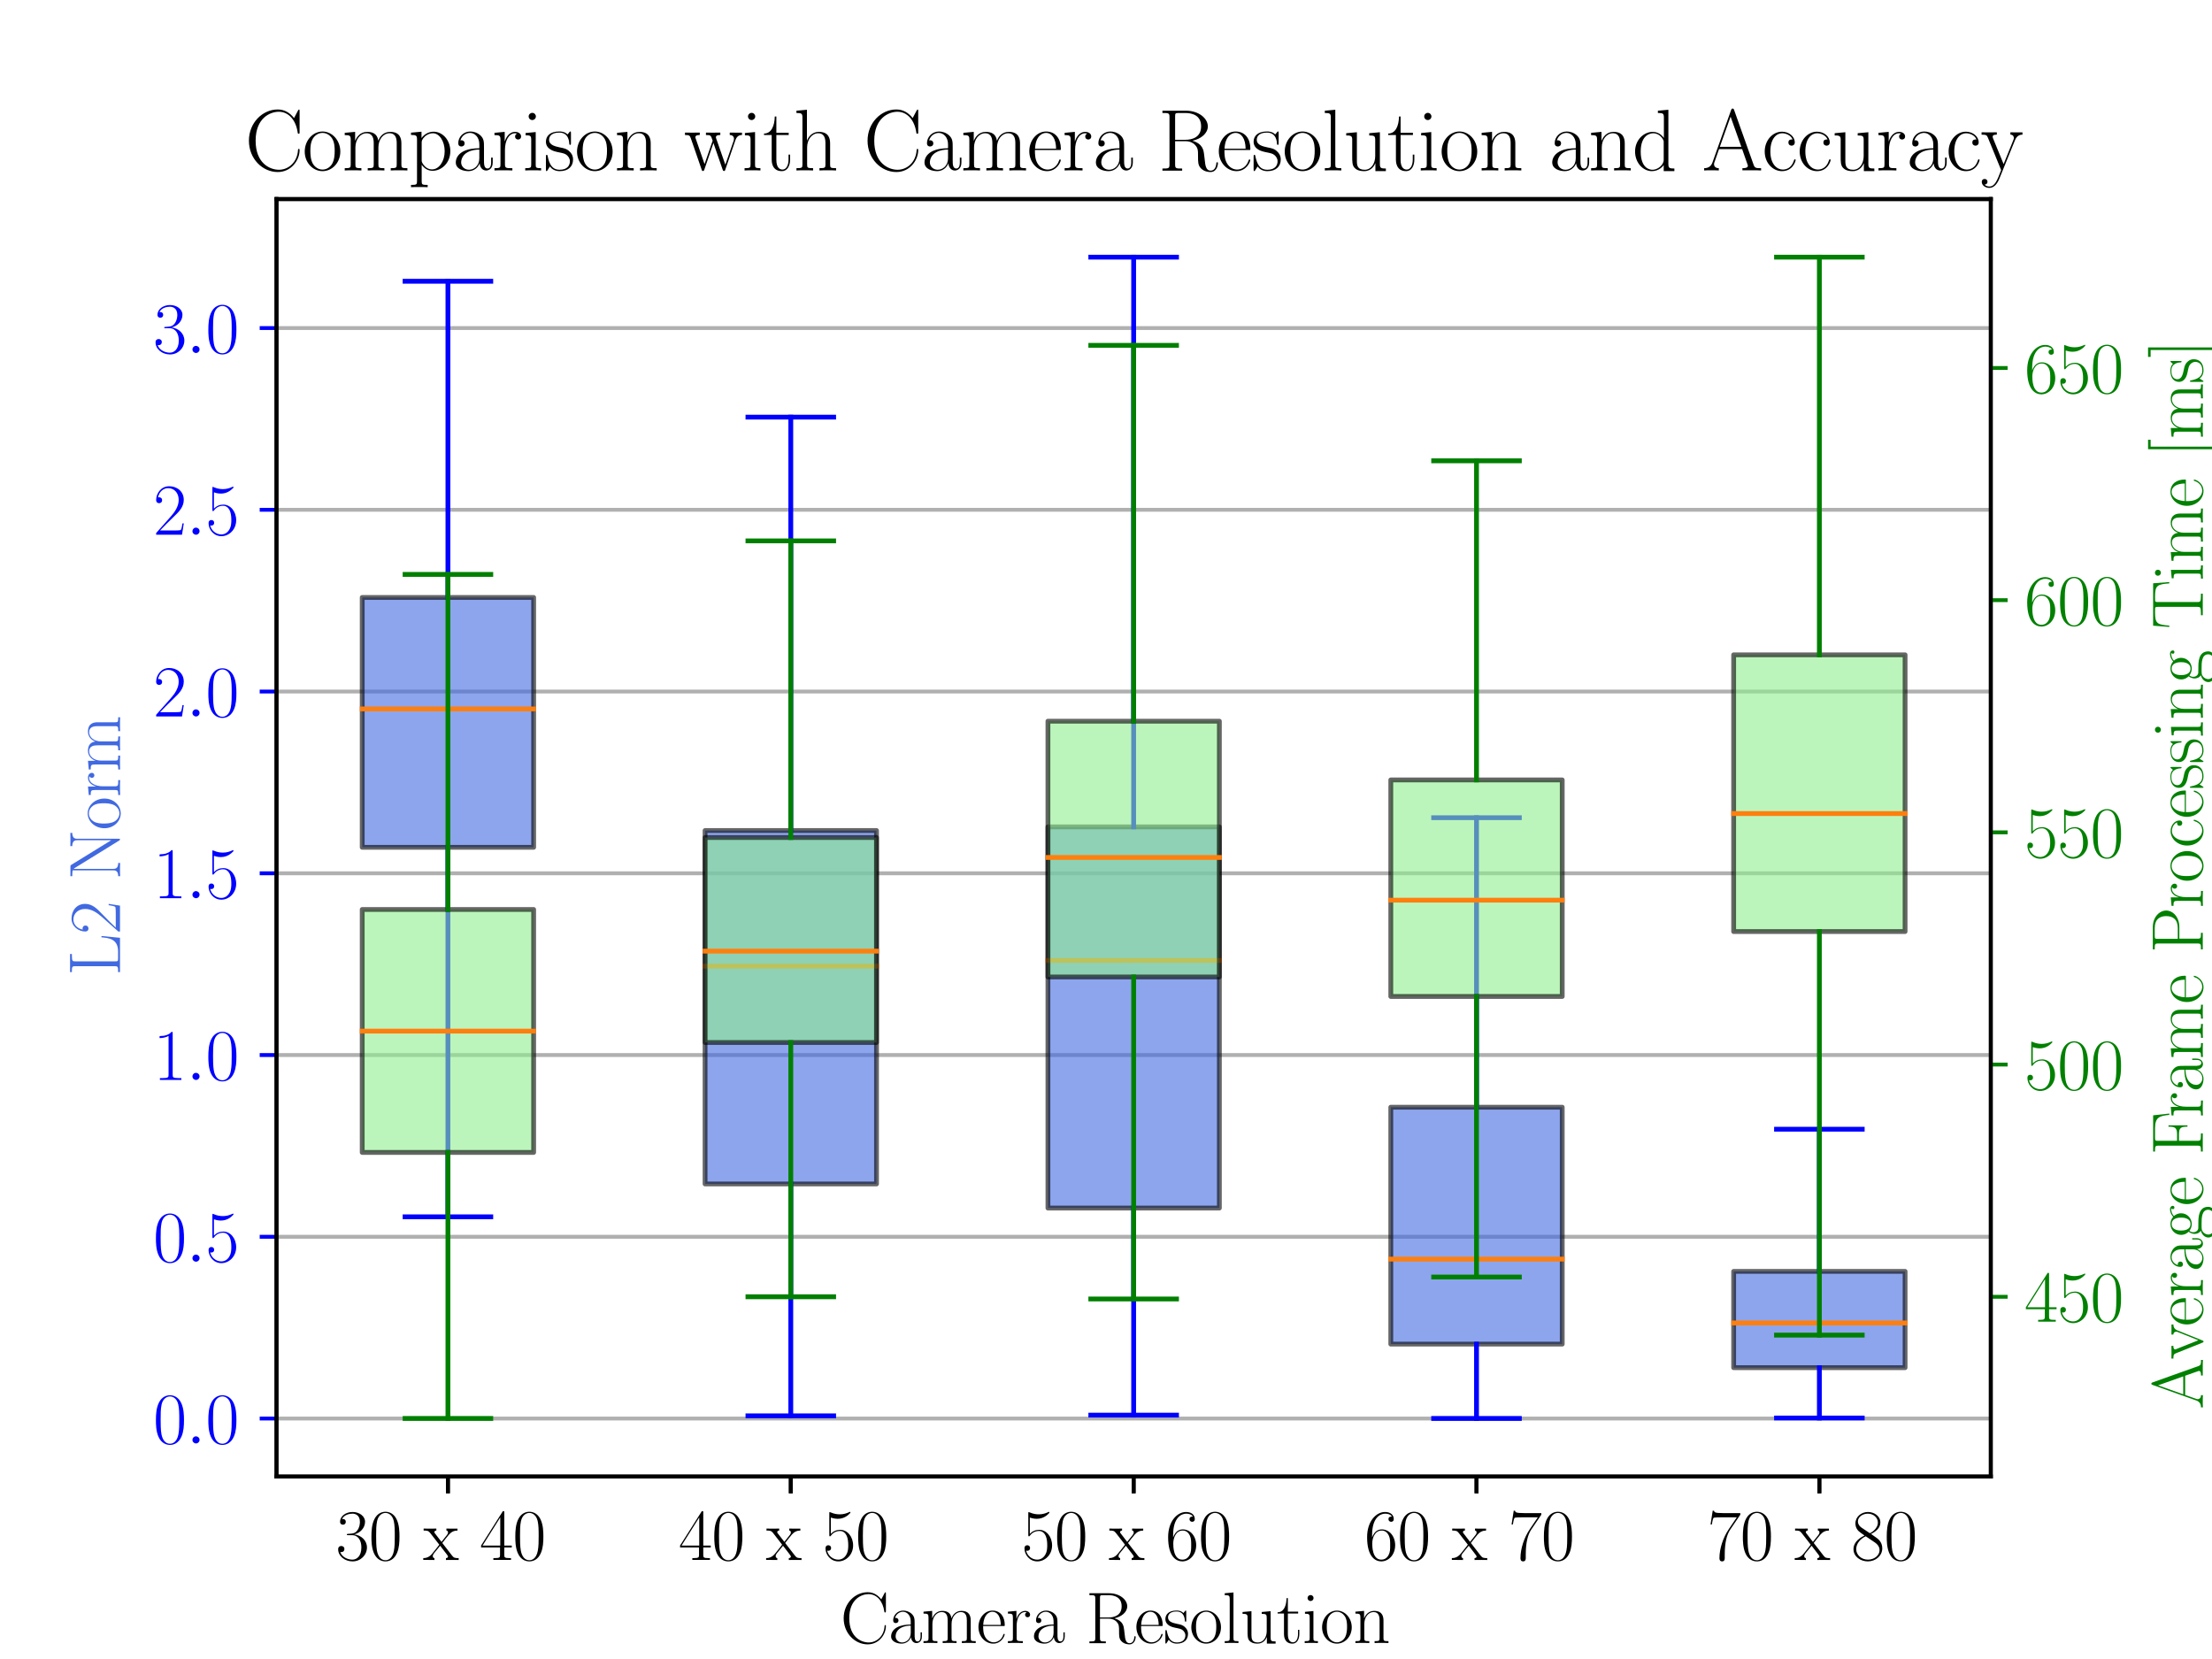 <?xml version="1.0" encoding="utf-8" standalone="no"?>
<!DOCTYPE svg PUBLIC "-//W3C//DTD SVG 1.1//EN"
  "http://www.w3.org/Graphics/SVG/1.1/DTD/svg11.dtd">
<svg xmlns:xlink="http://www.w3.org/1999/xlink" width="460.8pt" height="345.6pt" viewBox="0 0 460.8 345.6" xmlns="http://www.w3.org/2000/svg" version="1.1">
 <defs>
  <style type="text/css">*{stroke-linejoin: round; stroke-linecap: butt}</style>
 </defs>
 <g id="figure_1">
  <g id="patch_1">
   <path d="M 0 345.6 
L 460.8 345.6 
L 460.8 0 
L 0 0 
z
" style="fill: #ffffff"/>
  </g>
  <g id="axes_1">
   <g id="patch_2">
    <path d="M 57.6 307.584 
L 414.72 307.584 
L 414.72 41.472 
L 57.6 41.472 
z
" style="fill: #ffffff"/>
   </g>
   <g id="matplotlib.axis_1">
    <g id="xtick_1">
     <g id="line2d_1">
      <defs>
       <path id="mf8de197c94" d="M 0 0 
L 0 3.5 
" style="stroke: #000000; stroke-width: 0.8"/>
      </defs>
      <g>
       <use xlink:href="#mf8de197c94" x="93.312" y="307.584" style="stroke: #000000; stroke-width: 0.8"/>
      </g>
     </g>
    </g>
    <g id="xtick_2">
     <g id="line2d_2">
      <g>
       <use xlink:href="#mf8de197c94" x="164.736" y="307.584" style="stroke: #000000; stroke-width: 0.8"/>
      </g>
     </g>
    </g>
    <g id="xtick_3">
     <g id="line2d_3">
      <g>
       <use xlink:href="#mf8de197c94" x="236.16" y="307.584" style="stroke: #000000; stroke-width: 0.8"/>
      </g>
     </g>
    </g>
    <g id="xtick_4">
     <g id="line2d_4">
      <g>
       <use xlink:href="#mf8de197c94" x="307.584" y="307.584" style="stroke: #000000; stroke-width: 0.8"/>
      </g>
     </g>
    </g>
    <g id="xtick_5">
     <g id="line2d_5">
      <g>
       <use xlink:href="#mf8de197c94" x="379.008" y="307.584" style="stroke: #000000; stroke-width: 0.8"/>
      </g>
     </g>
    </g>
    <g id="xtick_6">
     <g id="line2d_6">
      <g>
       <use xlink:href="#mf8de197c94" x="93.312" y="307.584" style="stroke: #000000; stroke-width: 0.8"/>
      </g>
     </g>
     <g id="text_1">
      <!-- 30 x 40 -->
      <g transform="translate(69.941 324.962) scale(0.15 -0.15)">
       <defs>
        <path id="CMR17-33" d="M 1414 2157 
C 1984 2157 2234 1662 2234 1090 
C 2234 320 1824 25 1453 25 
C 1114 25 563 194 390 693 
C 422 680 454 680 486 680 
C 640 680 755 782 755 948 
C 755 1133 614 1216 486 1216 
C 378 1216 211 1165 211 926 
C 211 335 787 -128 1466 -128 
C 2176 -128 2720 430 2720 1085 
C 2720 1707 2208 2157 1600 2227 
C 2086 2328 2554 2756 2554 3329 
C 2554 3820 2048 4179 1472 4179 
C 890 4179 378 3829 378 3329 
C 378 3110 544 3072 627 3072 
C 762 3072 877 3155 877 3321 
C 877 3486 762 3569 627 3569 
C 602 3569 570 3569 544 3557 
C 730 3959 1235 4032 1459 4032 
C 1683 4032 2106 3925 2106 3320 
C 2106 3143 2080 2828 1862 2550 
C 1670 2304 1453 2304 1242 2284 
C 1210 2284 1062 2269 1037 2269 
C 992 2263 966 2257 966 2208 
C 966 2163 973 2157 1101 2157 
L 1414 2157 
z
" transform="scale(0.016)"/>
        <path id="CMR17-30" d="M 2688 2025 
C 2688 2416 2682 3080 2413 3591 
C 2176 4039 1798 4198 1466 4198 
C 1158 4198 768 4058 525 3597 
C 269 3118 243 2524 243 2025 
C 243 1661 250 1106 448 619 
C 723 -39 1216 -128 1466 -128 
C 1760 -128 2208 -7 2470 600 
C 2662 1042 2688 1559 2688 2025 
z
M 1466 -26 
C 1056 -26 813 325 723 812 
C 653 1188 653 1738 653 2096 
C 653 2588 653 2997 736 3387 
C 858 3929 1216 4096 1466 4096 
C 1728 4096 2067 3923 2189 3400 
C 2272 3036 2278 2607 2278 2096 
C 2278 1680 2278 1169 2202 792 
C 2067 95 1690 -26 1466 -26 
z
" transform="scale(0.016)"/>
        <path id="CMR17-78" d="M 1664 1477 
C 1856 1726 2074 2006 2253 2216 
C 2464 2458 2707 2560 2989 2560 
L 2989 2726 
C 2880 2726 2656 2726 2541 2726 
C 2368 2726 2170 2726 2022 2732 
L 2022 2566 
C 2112 2553 2163 2489 2163 2400 
C 2163 2285 2099 2215 2067 2171 
L 1594 1573 
L 1030 2306 
C 973 2376 973 2388 973 2420 
C 973 2497 1037 2560 1146 2560 
L 1146 2732 
C 992 2726 717 2726 557 2726 
C 384 2726 179 2726 38 2732 
L 38 2560 
C 384 2560 461 2534 614 2343 
L 1350 1395 
C 1363 1382 1395 1344 1395 1325 
C 1395 1299 838 619 768 530 
C 480 185 179 160 6 160 
L 6 0 
C 115 0 339 0 454 0 
C 582 0 864 0 979 -6 
L 979 160 
C 941 166 838 179 838 325 
C 838 440 890 510 947 586 
L 1478 1236 
L 2035 512 
C 2086 442 2163 346 2163 301 
C 2163 211 2086 160 1984 160 
L 1984 -6 
C 2138 0 2413 0 2573 0 
C 2746 0 2950 0 3091 -6 
L 3091 160 
C 2771 160 2675 172 2522 370 
L 1664 1477 
z
" transform="scale(0.016)"/>
        <path id="CMR17-34" d="M 2150 4122 
C 2150 4256 2144 4256 2029 4256 
L 128 1254 
L 128 1088 
L 1779 1088 
L 1779 457 
C 1779 224 1766 160 1318 160 
L 1197 160 
L 1197 0 
C 1402 0 1747 0 1965 0 
C 2182 0 2528 0 2733 0 
L 2733 160 
L 2611 160 
C 2163 160 2150 224 2150 457 
L 2150 1088 
L 2803 1088 
L 2803 1254 
L 2150 1254 
L 2150 4122 
z
M 1798 3703 
L 1798 1254 
L 256 1254 
L 1798 3703 
z
" transform="scale(0.016)"/>
       </defs>
       <use xlink:href="#CMR17-33" transform="scale(0.996)"/>
       <use xlink:href="#CMR17-30" transform="translate(45.69 0) scale(0.996)"/>
       <use xlink:href="#CMR17-78" transform="translate(121.457 0) scale(0.996)"/>
       <use xlink:href="#CMR17-34" transform="translate(199.826 0) scale(0.996)"/>
       <use xlink:href="#CMR17-30" transform="translate(245.516 0) scale(0.996)"/>
      </g>
     </g>
    </g>
    <g id="xtick_7">
     <g id="line2d_7">
      <g>
       <use xlink:href="#mf8de197c94" x="164.736" y="307.584" style="stroke: #000000; stroke-width: 0.8"/>
      </g>
     </g>
     <g id="text_2">
      <!-- 40 x 50 -->
      <g transform="translate(141.365 324.962) scale(0.15 -0.15)">
       <defs>
        <path id="CMR17-35" d="M 730 3692 
C 794 3666 1056 3584 1325 3584 
C 1920 3584 2246 3911 2432 4100 
C 2432 4157 2432 4192 2394 4192 
C 2387 4192 2374 4192 2323 4163 
C 2099 4058 1837 3973 1517 3973 
C 1325 3973 1037 3999 723 4139 
C 653 4171 640 4171 634 4171 
C 602 4171 595 4164 595 4037 
L 595 2203 
C 595 2089 595 2057 659 2057 
C 691 2057 704 2070 736 2114 
C 941 2401 1222 2522 1542 2522 
C 1766 2522 2246 2382 2246 1289 
C 2246 1085 2246 715 2054 421 
C 1894 159 1645 25 1370 25 
C 947 25 518 320 403 814 
C 429 807 480 795 506 795 
C 589 795 749 840 749 1038 
C 749 1210 627 1280 506 1280 
C 358 1280 262 1190 262 1011 
C 262 454 704 -128 1382 -128 
C 2042 -128 2669 440 2669 1264 
C 2669 2030 2170 2624 1549 2624 
C 1222 2624 947 2503 730 2274 
L 730 3692 
z
" transform="scale(0.016)"/>
       </defs>
       <use xlink:href="#CMR17-34" transform="scale(0.996)"/>
       <use xlink:href="#CMR17-30" transform="translate(45.69 0) scale(0.996)"/>
       <use xlink:href="#CMR17-78" transform="translate(121.457 0) scale(0.996)"/>
       <use xlink:href="#CMR17-35" transform="translate(199.826 0) scale(0.996)"/>
       <use xlink:href="#CMR17-30" transform="translate(245.516 0) scale(0.996)"/>
      </g>
     </g>
    </g>
    <g id="xtick_8">
     <g id="line2d_8">
      <g>
       <use xlink:href="#mf8de197c94" x="236.16" y="307.584" style="stroke: #000000; stroke-width: 0.8"/>
      </g>
     </g>
     <g id="text_3">
      <!-- 50 x 60 -->
      <g transform="translate(212.789 324.962) scale(0.15 -0.15)">
       <defs>
        <path id="CMR17-36" d="M 678 2176 
C 678 3690 1395 4032 1811 4032 
C 1946 4032 2272 4009 2400 3776 
C 2298 3776 2106 3776 2106 3553 
C 2106 3381 2246 3323 2336 3323 
C 2394 3323 2566 3348 2566 3560 
C 2566 3954 2246 4179 1805 4179 
C 1043 4179 243 3390 243 1984 
C 243 253 966 -128 1478 -128 
C 2099 -128 2688 427 2688 1283 
C 2688 2081 2170 2662 1517 2662 
C 1126 2662 838 2407 678 1960 
L 678 2176 
z
M 1478 25 
C 691 25 691 1200 691 1436 
C 691 1896 909 2560 1504 2560 
C 1613 2560 1926 2560 2138 2120 
C 2253 1870 2253 1609 2253 1289 
C 2253 944 2253 690 2118 434 
C 1978 171 1773 25 1478 25 
z
" transform="scale(0.016)"/>
       </defs>
       <use xlink:href="#CMR17-35" transform="scale(0.996)"/>
       <use xlink:href="#CMR17-30" transform="translate(45.69 0) scale(0.996)"/>
       <use xlink:href="#CMR17-78" transform="translate(121.457 0) scale(0.996)"/>
       <use xlink:href="#CMR17-36" transform="translate(199.826 0) scale(0.996)"/>
       <use xlink:href="#CMR17-30" transform="translate(245.516 0) scale(0.996)"/>
      </g>
     </g>
    </g>
    <g id="xtick_9">
     <g id="line2d_9">
      <g>
       <use xlink:href="#mf8de197c94" x="307.584" y="307.584" style="stroke: #000000; stroke-width: 0.8"/>
      </g>
     </g>
     <g id="text_4">
      <!-- 60 x 70 -->
      <g transform="translate(284.213 324.962) scale(0.15 -0.15)">
       <defs>
        <path id="CMR17-37" d="M 2886 3941 
L 2886 4081 
L 1382 4081 
C 634 4081 621 4165 595 4288 
L 480 4288 
L 294 3094 
L 410 3094 
C 429 3215 474 3540 550 3661 
C 589 3712 1062 3712 1171 3712 
L 2579 3712 
L 1869 2661 
C 1395 1954 1069 999 1069 165 
C 1069 89 1069 -128 1299 -128 
C 1530 -128 1530 89 1530 171 
L 1530 465 
C 1530 1508 1709 2196 2003 2636 
L 2886 3941 
z
" transform="scale(0.016)"/>
       </defs>
       <use xlink:href="#CMR17-36" transform="scale(0.996)"/>
       <use xlink:href="#CMR17-30" transform="translate(45.69 0) scale(0.996)"/>
       <use xlink:href="#CMR17-78" transform="translate(121.457 0) scale(0.996)"/>
       <use xlink:href="#CMR17-37" transform="translate(199.826 0) scale(0.996)"/>
       <use xlink:href="#CMR17-30" transform="translate(245.516 0) scale(0.996)"/>
      </g>
     </g>
    </g>
    <g id="xtick_10">
     <g id="line2d_10">
      <g>
       <use xlink:href="#mf8de197c94" x="379.008" y="307.584" style="stroke: #000000; stroke-width: 0.8"/>
      </g>
     </g>
     <g id="text_5">
      <!-- 70 x 80 -->
      <g transform="translate(355.637 324.962) scale(0.15 -0.15)">
       <defs>
        <path id="CMR17-38" d="M 1741 2264 
C 2144 2467 2554 2773 2554 3263 
C 2554 3841 1990 4179 1472 4179 
C 890 4179 378 3759 378 3180 
C 378 3021 416 2747 666 2505 
C 730 2442 998 2251 1171 2130 
C 883 1983 211 1634 211 934 
C 211 279 838 -128 1459 -128 
C 2144 -128 2720 362 2720 1010 
C 2720 1590 2330 1857 2074 2029 
L 1741 2264 
z
M 902 2822 
C 851 2854 595 3051 595 3351 
C 595 3739 998 4032 1459 4032 
C 1965 4032 2336 3676 2336 3262 
C 2336 2669 1670 2331 1638 2331 
C 1632 2331 1626 2331 1574 2370 
L 902 2822 
z
M 2080 1519 
C 2176 1449 2483 1240 2483 851 
C 2483 381 2010 25 1472 25 
C 890 25 448 438 448 940 
C 448 1443 838 1862 1280 2060 
L 2080 1519 
z
" transform="scale(0.016)"/>
       </defs>
       <use xlink:href="#CMR17-37" transform="scale(0.996)"/>
       <use xlink:href="#CMR17-30" transform="translate(45.69 0) scale(0.996)"/>
       <use xlink:href="#CMR17-78" transform="translate(121.457 0) scale(0.996)"/>
       <use xlink:href="#CMR17-38" transform="translate(199.826 0) scale(0.996)"/>
       <use xlink:href="#CMR17-30" transform="translate(245.516 0) scale(0.996)"/>
      </g>
     </g>
    </g>
    <g id="text_6">
     <!-- Camera Resolution -->
     <g transform="translate(175.05 342.245) scale(0.15 -0.15)">
      <defs>
       <path id="CMR17-43" d="M 3974 4289 
C 3974 4403 3968 4410 3930 4410 
C 3904 4410 3898 4403 3853 4327 
L 3571 3792 
C 3258 4187 2874 4416 2381 4416 
C 1286 4416 294 3456 294 2148 
C 294 826 1286 -128 2387 -128 
C 3366 -128 3974 730 3974 1461 
C 3974 1524 3974 1550 3917 1550 
C 3866 1550 3866 1531 3859 1474 
C 3808 585 3168 38 2477 38 
C 1824 38 781 495 781 2147 
C 781 3805 1843 4250 2464 4250 
C 3187 4250 3712 3628 3834 2745 
C 3846 2668 3846 2655 3904 2655 
C 3974 2655 3974 2668 3974 2783 
L 3974 4289 
z
" transform="scale(0.016)"/>
       <path id="CMR17-61" d="M 2304 1653 
C 2304 2072 2304 2294 2035 2543 
C 1798 2752 1523 2816 1306 2816 
C 800 2816 435 2407 435 1971 
C 435 1728 627 1728 666 1728 
C 749 1728 896 1778 896 1954 
C 896 2112 774 2181 666 2181 
C 640 2181 608 2174 589 2168 
C 723 2592 1069 2714 1293 2714 
C 1613 2714 1965 2429 1965 1885 
L 1965 1600 
C 1587 1600 1133 1549 774 1357 
C 371 1133 256 813 256 570 
C 256 77 832 -64 1171 -64 
C 1523 -64 1850 139 1990 511 
C 2003 233 2182 -18 2464 -18 
C 2598 -18 2938 70 2938 567 
L 2938 920 
L 2822 920 
L 2822 562 
C 2822 178 2650 128 2566 128 
C 2304 128 2304 458 2304 738 
L 2304 1653 
z
M 1965 870 
C 1965 317 1568 38 1216 38 
C 896 38 646 275 646 570 
C 646 761 730 1100 1101 1305 
C 1408 1478 1760 1504 1965 1504 
L 1965 870 
z
" transform="scale(0.016)"/>
       <path id="CMR17-6d" d="M 4326 1933 
C 4326 2252 4269 2790 3507 2790 
C 3072 2790 2771 2496 2656 2151 
L 2650 2151 
C 2573 2676 2195 2790 1837 2790 
C 1331 2790 1069 2400 973 2144 
L 966 2144 
L 966 2790 
L 211 2720 
L 211 2554 
C 589 2554 646 2515 646 2208 
L 646 428 
C 646 184 621 153 211 153 
L 211 -13 
C 365 0 646 0 813 0 
C 979 0 1267 0 1421 -13 
L 1421 153 
C 1011 153 986 178 986 428 
L 986 1658 
C 986 2247 1344 2688 1792 2688 
C 2266 2688 2317 2266 2317 1958 
L 2317 428 
C 2317 184 2291 153 1882 153 
L 1882 -13 
C 2035 0 2317 0 2483 0 
C 2650 0 2938 0 3091 -13 
L 3091 153 
C 2682 153 2656 178 2656 428 
L 2656 1658 
C 2656 2247 3014 2688 3462 2688 
C 3936 2688 3987 2266 3987 1958 
L 3987 428 
C 3987 184 3962 153 3552 153 
L 3552 -13 
C 3706 0 3987 0 4154 0 
C 4320 0 4608 0 4762 -13 
L 4762 153 
C 4352 153 4326 178 4326 428 
L 4326 1933 
z
" transform="scale(0.016)"/>
       <path id="CMR17-65" d="M 2438 1472 
C 2464 1498 2464 1511 2464 1576 
C 2464 2238 2118 2816 1389 2816 
C 710 2816 173 2169 173 1383 
C 173 551 781 -64 1459 -64 
C 2176 -64 2458 607 2458 740 
C 2458 784 2419 784 2406 784 
C 2362 784 2355 771 2330 696 
C 2189 265 1837 51 1504 51 
C 1229 51 954 203 781 480 
C 582 803 582 1176 582 1472 
L 2438 1472 
z
M 589 1568 
C 634 2505 1126 2714 1382 2714 
C 1818 2714 2112 2297 2118 1568 
L 589 1568 
z
" transform="scale(0.016)"/>
       <path id="CMR17-72" d="M 960 1497 
C 960 2112 1222 2688 1702 2688 
C 1747 2688 1792 2682 1837 2662 
C 1837 2662 1696 2617 1696 2452 
C 1696 2298 1818 2234 1914 2234 
C 1990 2234 2131 2279 2131 2458 
C 2131 2663 1926 2790 1709 2790 
C 1222 2790 1011 2317 947 2093 
L 941 2093 
L 941 2790 
L 198 2720 
L 198 2554 
C 576 2554 634 2515 634 2208 
L 634 428 
C 634 184 608 153 198 153 
L 198 -13 
C 352 0 646 0 813 0 
C 998 0 1325 0 1498 -13 
L 1498 153 
C 1037 153 960 153 960 440 
L 960 1497 
z
" transform="scale(0.016)"/>
       <path id="CMR17-52" d="M 2509 2146 
C 3117 2268 3629 2676 3629 3186 
C 3629 3785 2950 4326 2054 4326 
L 333 4326 
L 333 4160 
C 774 4160 845 4160 845 3873 
L 845 415 
C 845 128 774 128 333 128 
L 333 -26 
C 518 -26 851 -26 1050 -26 
C 1248 -26 1581 -26 1766 -26 
L 1766 128 
C 1325 128 1254 128 1254 417 
L 1254 2112 
L 2003 2112 
C 2368 2112 2573 1964 2662 1881 
C 2918 1632 2918 1459 2918 1024 
C 2918 595 2918 377 3110 160 
C 3354 -102 3680 -128 3821 -128 
C 4294 -128 4365 396 4365 503 
C 4365 540 4365 585 4307 585 
C 4256 585 4250 547 4250 522 
C 4218 112 4032 -26 3834 -26 
C 3482 -26 3443 375 3405 764 
C 3386 898 3373 993 3360 1133 
C 3322 1452 3270 1917 2509 2146 
z
M 1984 2214 
L 1254 2214 
L 1254 3913 
C 1254 4129 1267 4160 1523 4160 
L 1990 4160 
C 2522 4160 3142 3977 3142 3190 
C 3142 2372 2464 2214 1984 2214 
z
" transform="scale(0.016)"/>
       <path id="CMR17-73" d="M 1978 2697 
C 1978 2813 1971 2819 1933 2819 
C 1907 2819 1901 2813 1824 2717 
C 1805 2691 1747 2626 1728 2601 
C 1523 2819 1235 2819 1126 2819 
C 416 2819 160 2447 160 2076 
C 160 1498 813 1365 998 1325 
C 1402 1243 1542 1217 1677 1101 
C 1760 1025 1901 884 1901 654 
C 1901 384 1747 38 1158 38 
C 602 38 403 460 288 1021 
C 269 1110 269 1117 218 1117 
C 166 1117 160 1110 160 983 
L 160 63 
C 160 -51 166 -58 205 -58 
C 237 -58 243 -51 275 0 
C 314 57 410 211 448 276 
C 576 103 800 -64 1158 -64 
C 1792 -64 2131 283 2131 784 
C 2131 1112 1958 1285 1875 1362 
C 1683 1561 1459 1606 1190 1657 
C 838 1735 390 1825 390 2217 
C 390 2383 480 2737 1126 2737 
C 1811 2737 1850 2094 1862 1888 
C 1869 1856 1901 1849 1920 1849 
C 1978 1849 1978 1869 1978 1978 
L 1978 2697 
z
" transform="scale(0.016)"/>
       <path id="CMR17-6f" d="M 2758 1356 
C 2758 2176 2163 2816 1466 2816 
C 768 2816 173 2176 173 1356 
C 173 551 768 -64 1466 -64 
C 2163 -64 2758 551 2758 1356 
z
M 1466 51 
C 1165 51 909 230 762 480 
C 602 767 582 1126 582 1408 
C 582 1677 595 2010 762 2298 
C 890 2509 1139 2714 1466 2714 
C 1754 2714 1997 2554 2150 2330 
C 2349 2029 2349 1607 2349 1408 
C 2349 1158 2336 775 2163 467 
C 1984 173 1709 51 1466 51 
z
" transform="scale(0.016)"/>
       <path id="CMR17-6c" d="M 979 4396 
L 218 4326 
L 218 4160 
C 595 4160 653 4122 653 3817 
L 653 426 
C 653 184 627 153 218 153 
L 218 -13 
C 371 0 653 0 813 0 
C 979 0 1261 0 1414 -13 
L 1414 153 
C 1005 153 979 178 979 426 
L 979 4396 
z
" transform="scale(0.016)"/>
       <path id="CMR17-75" d="M 1882 2693 
L 1882 2528 
C 2259 2528 2317 2489 2317 2186 
L 2317 1032 
C 2317 500 2029 38 1555 38 
C 1030 38 986 348 986 678 
L 986 2763 
L 211 2693 
L 211 2528 
C 467 2528 640 2528 646 2274 
L 646 1058 
C 646 633 646 361 813 183 
C 896 101 1056 -64 1517 -64 
C 2061 -64 2272 377 2323 506 
L 2330 506 
L 2330 -63 
L 3091 -63 
L 3091 128 
C 2714 128 2656 166 2656 473 
L 2656 2763 
L 1882 2693 
z
" transform="scale(0.016)"/>
       <path id="CMR17-74" d="M 966 2560 
L 1862 2560 
L 1862 2725 
L 966 2725 
L 966 3904 
L 851 3904 
C 838 3245 614 2668 70 2668 
L 70 2560 
L 627 2560 
L 627 771 
C 627 650 627 -64 1370 -64 
C 1747 -64 1965 306 1965 777 
L 1965 1140 
L 1850 1140 
L 1850 783 
C 1850 344 1677 51 1408 51 
C 1222 51 966 178 966 758 
L 966 2560 
z
" transform="scale(0.016)"/>
       <path id="CMR17-69" d="M 992 3909 
C 992 4049 877 4170 730 4170 
C 589 4170 467 4056 467 3909 
C 467 3769 582 3648 730 3648 
C 870 3648 992 3763 992 3909 
z
M 243 2706 
L 243 2541 
C 602 2541 653 2502 653 2197 
L 653 427 
C 653 184 627 153 218 153 
L 218 -13 
C 371 0 646 0 806 0 
C 960 0 1222 0 1370 -13 
L 1370 153 
C 992 153 979 191 979 420 
L 979 2776 
L 243 2706 
z
" transform="scale(0.016)"/>
       <path id="CMR17-6e" d="M 2656 1933 
C 2656 2259 2592 2790 1837 2790 
C 1331 2790 1069 2400 973 2144 
L 966 2144 
L 966 2790 
L 211 2720 
L 211 2554 
C 589 2554 646 2515 646 2208 
L 646 428 
C 646 184 621 153 211 153 
L 211 -13 
C 365 0 646 0 813 0 
C 979 0 1267 0 1421 -13 
L 1421 153 
C 1011 153 986 178 986 428 
L 986 1658 
C 986 2247 1344 2688 1792 2688 
C 2266 2688 2317 2266 2317 1958 
L 2317 428 
C 2317 184 2291 153 1882 153 
L 1882 -13 
C 2035 0 2317 0 2483 0 
C 2650 0 2938 0 3091 -13 
L 3091 153 
C 2682 153 2656 178 2656 428 
L 2656 1933 
z
" transform="scale(0.016)"/>
      </defs>
      <use xlink:href="#CMR17-43" transform="scale(0.996)"/>
      <use xlink:href="#CMR17-61" transform="translate(66.51 0) scale(0.996)"/>
      <use xlink:href="#CMR17-6d" transform="translate(112.2 0) scale(0.996)"/>
      <use xlink:href="#CMR17-65" transform="translate(189.12 0) scale(0.996)"/>
      <use xlink:href="#CMR17-72" transform="translate(229.606 0) scale(0.996)"/>
      <use xlink:href="#CMR17-61" transform="translate(264.886 0) scale(0.996)"/>
      <use xlink:href="#CMR17-52" transform="translate(340.653 0) scale(0.996)"/>
      <use xlink:href="#CMR17-65" transform="translate(408.444 0) scale(0.996)"/>
      <use xlink:href="#CMR17-73" transform="translate(448.93 0) scale(0.996)"/>
      <use xlink:href="#CMR17-6f" transform="translate(484.731 0) scale(0.996)"/>
      <use xlink:href="#CMR17-6c" transform="translate(530.421 0) scale(0.996)"/>
      <use xlink:href="#CMR17-75" transform="translate(555.292 0) scale(0.996)"/>
      <use xlink:href="#CMR17-74" transform="translate(606.188 0) scale(0.996)"/>
      <use xlink:href="#CMR17-69" transform="translate(641.469 0) scale(0.996)"/>
      <use xlink:href="#CMR17-6f" transform="translate(666.34 0) scale(0.996)"/>
      <use xlink:href="#CMR17-6e" transform="translate(712.03 0) scale(0.996)"/>
     </g>
    </g>
   </g>
   <g id="matplotlib.axis_2">
    <g id="ytick_1">
     <g id="line2d_11">
      <path d="M 57.6 295.503 
L 414.72 295.503 
" clip-path="url(#p79aa96386c)" style="fill: none; stroke: #b0b0b0; stroke-width: 0.8; stroke-linecap: square"/>
     </g>
     <g id="line2d_12">
      <defs>
       <path id="meb5a5bf0ab" d="M 0 0 
L -3.5 0 
" style="stroke: #0000ff; stroke-width: 0.8"/>
      </defs>
      <g>
       <use xlink:href="#meb5a5bf0ab" x="57.6" y="295.503" style="fill: #0000ff; stroke: #0000ff; stroke-width: 0.8"/>
      </g>
     </g>
     <g id="text_7">
      <!-- $\mathdefault{0.0}$ -->
      <g style="fill: #0000ff" transform="translate(31.903 300.692) scale(0.15 -0.15)">
       <defs>
        <path id="CMMI12-3a" d="M 1178 307 
C 1178 492 1024 619 870 619 
C 685 619 557 466 557 313 
C 557 128 710 0 864 0 
C 1050 0 1178 153 1178 307 
z
" transform="scale(0.016)"/>
       </defs>
       <use xlink:href="#CMR17-30" transform="scale(0.996)"/>
       <use xlink:href="#CMMI12-3a" transform="translate(45.69 0) scale(0.996)"/>
       <use xlink:href="#CMR17-30" transform="translate(72.788 0) scale(0.996)"/>
      </g>
     </g>
    </g>
    <g id="ytick_2">
     <g id="line2d_13">
      <path d="M 57.6 257.643 
L 414.72 257.643 
" clip-path="url(#p79aa96386c)" style="fill: none; stroke: #b0b0b0; stroke-width: 0.8; stroke-linecap: square"/>
     </g>
     <g id="line2d_14">
      <g>
       <use xlink:href="#meb5a5bf0ab" x="57.6" y="257.643" style="fill: #0000ff; stroke: #0000ff; stroke-width: 0.8"/>
      </g>
     </g>
     <g id="text_8">
      <!-- $\mathdefault{0.5}$ -->
      <g style="fill: #0000ff" transform="translate(31.903 262.832) scale(0.15 -0.15)">
       <use xlink:href="#CMR17-30" transform="scale(0.996)"/>
       <use xlink:href="#CMMI12-3a" transform="translate(45.69 0) scale(0.996)"/>
       <use xlink:href="#CMR17-35" transform="translate(72.788 0) scale(0.996)"/>
      </g>
     </g>
    </g>
    <g id="ytick_3">
     <g id="line2d_15">
      <path d="M 57.6 219.783 
L 414.72 219.783 
" clip-path="url(#p79aa96386c)" style="fill: none; stroke: #b0b0b0; stroke-width: 0.8; stroke-linecap: square"/>
     </g>
     <g id="line2d_16">
      <g>
       <use xlink:href="#meb5a5bf0ab" x="57.6" y="219.783" style="fill: #0000ff; stroke: #0000ff; stroke-width: 0.8"/>
      </g>
     </g>
     <g id="text_9">
      <!-- $\mathdefault{1.0}$ -->
      <g style="fill: #0000ff" transform="translate(31.903 224.972) scale(0.15 -0.15)">
       <defs>
        <path id="CMR17-31" d="M 1702 4058 
C 1702 4192 1696 4192 1606 4192 
C 1357 3916 979 3827 621 3827 
C 602 3827 570 3827 563 3808 
C 557 3795 557 3782 557 3648 
C 755 3648 1088 3686 1344 3839 
L 1344 461 
C 1344 236 1331 160 781 160 
L 589 160 
L 589 0 
C 896 0 1216 0 1523 0 
C 1830 0 2150 0 2458 0 
L 2458 160 
L 2266 160 
C 1715 160 1702 230 1702 458 
L 1702 4058 
z
" transform="scale(0.016)"/>
       </defs>
       <use xlink:href="#CMR17-31" transform="scale(0.996)"/>
       <use xlink:href="#CMMI12-3a" transform="translate(45.69 0) scale(0.996)"/>
       <use xlink:href="#CMR17-30" transform="translate(72.788 0) scale(0.996)"/>
      </g>
     </g>
    </g>
    <g id="ytick_4">
     <g id="line2d_17">
      <path d="M 57.6 181.923 
L 414.72 181.923 
" clip-path="url(#p79aa96386c)" style="fill: none; stroke: #b0b0b0; stroke-width: 0.8; stroke-linecap: square"/>
     </g>
     <g id="line2d_18">
      <g>
       <use xlink:href="#meb5a5bf0ab" x="57.6" y="181.923" style="fill: #0000ff; stroke: #0000ff; stroke-width: 0.8"/>
      </g>
     </g>
     <g id="text_10">
      <!-- $\mathdefault{1.5}$ -->
      <g style="fill: #0000ff" transform="translate(31.903 187.112) scale(0.15 -0.15)">
       <use xlink:href="#CMR17-31" transform="scale(0.996)"/>
       <use xlink:href="#CMMI12-3a" transform="translate(45.69 0) scale(0.996)"/>
       <use xlink:href="#CMR17-35" transform="translate(72.788 0) scale(0.996)"/>
      </g>
     </g>
    </g>
    <g id="ytick_5">
     <g id="line2d_19">
      <path d="M 57.6 144.063 
L 414.72 144.063 
" clip-path="url(#p79aa96386c)" style="fill: none; stroke: #b0b0b0; stroke-width: 0.8; stroke-linecap: square"/>
     </g>
     <g id="line2d_20">
      <g>
       <use xlink:href="#meb5a5bf0ab" x="57.6" y="144.063" style="fill: #0000ff; stroke: #0000ff; stroke-width: 0.8"/>
      </g>
     </g>
     <g id="text_11">
      <!-- $\mathdefault{2.0}$ -->
      <g style="fill: #0000ff" transform="translate(31.903 149.251) scale(0.15 -0.15)">
       <defs>
        <path id="CMR17-32" d="M 2669 989 
L 2554 989 
C 2490 536 2438 459 2413 420 
C 2381 369 1920 369 1830 369 
L 602 369 
C 832 619 1280 1072 1824 1597 
C 2214 1967 2669 2402 2669 3035 
C 2669 3790 2067 4224 1395 4224 
C 691 4224 262 3604 262 3030 
C 262 2780 448 2748 525 2748 
C 589 2748 781 2787 781 3010 
C 781 3207 614 3264 525 3264 
C 486 3264 448 3258 422 3245 
C 544 3790 915 4058 1306 4058 
C 1862 4058 2227 3617 2227 3035 
C 2227 2479 1901 2000 1536 1584 
L 262 146 
L 262 0 
L 2515 0 
L 2669 989 
z
" transform="scale(0.016)"/>
       </defs>
       <use xlink:href="#CMR17-32" transform="scale(0.996)"/>
       <use xlink:href="#CMMI12-3a" transform="translate(45.69 0) scale(0.996)"/>
       <use xlink:href="#CMR17-30" transform="translate(72.788 0) scale(0.996)"/>
      </g>
     </g>
    </g>
    <g id="ytick_6">
     <g id="line2d_21">
      <path d="M 57.6 106.202 
L 414.72 106.202 
" clip-path="url(#p79aa96386c)" style="fill: none; stroke: #b0b0b0; stroke-width: 0.8; stroke-linecap: square"/>
     </g>
     <g id="line2d_22">
      <g>
       <use xlink:href="#meb5a5bf0ab" x="57.6" y="106.202" style="fill: #0000ff; stroke: #0000ff; stroke-width: 0.8"/>
      </g>
     </g>
     <g id="text_12">
      <!-- $\mathdefault{2.5}$ -->
      <g style="fill: #0000ff" transform="translate(31.903 111.391) scale(0.15 -0.15)">
       <use xlink:href="#CMR17-32" transform="scale(0.996)"/>
       <use xlink:href="#CMMI12-3a" transform="translate(45.69 0) scale(0.996)"/>
       <use xlink:href="#CMR17-35" transform="translate(72.788 0) scale(0.996)"/>
      </g>
     </g>
    </g>
    <g id="ytick_7">
     <g id="line2d_23">
      <path d="M 57.6 68.342 
L 414.72 68.342 
" clip-path="url(#p79aa96386c)" style="fill: none; stroke: #b0b0b0; stroke-width: 0.8; stroke-linecap: square"/>
     </g>
     <g id="line2d_24">
      <g>
       <use xlink:href="#meb5a5bf0ab" x="57.6" y="68.342" style="fill: #0000ff; stroke: #0000ff; stroke-width: 0.8"/>
      </g>
     </g>
     <g id="text_13">
      <!-- $\mathdefault{3.0}$ -->
      <g style="fill: #0000ff" transform="translate(31.903 73.531) scale(0.15 -0.15)">
       <use xlink:href="#CMR17-33" transform="scale(0.996)"/>
       <use xlink:href="#CMMI12-3a" transform="translate(45.69 0) scale(0.996)"/>
       <use xlink:href="#CMR17-30" transform="translate(72.788 0) scale(0.996)"/>
      </g>
     </g>
    </g>
    <g id="text_14">
     <!-- L2 Norm -->
     <g style="fill: #4169e1" transform="translate(24.997 203.281) rotate(-90) scale(0.15 -0.15)">
      <defs>
       <path id="CMR17-4c" d="M 3469 1615 
L 3354 1615 
C 3302 983 3219 166 2125 166 
L 1530 166 
C 1274 166 1261 197 1261 414 
L 1261 3898 
C 1261 4129 1274 4192 1760 4192 
L 1901 4192 
L 1901 4352 
C 1638 4352 1331 4352 1069 4352 
C 870 4352 512 4352 326 4352 
L 326 4192 
C 768 4192 838 4192 838 3905 
L 838 452 
C 838 166 768 166 326 166 
L 326 0 
L 3315 0 
L 3469 1615 
z
" transform="scale(0.016)"/>
       <path id="CMR17-4e" d="M 1312 4250 
C 1267 4320 1261 4320 1139 4320 
L 326 4320 
L 326 4160 
L 448 4160 
C 704 4160 819 4129 838 4122 
L 838 610 
C 838 451 838 153 326 153 
L 326 -13 
C 474 0 742 0 902 0 
C 1062 0 1331 0 1478 -13 
L 1478 153 
C 966 153 966 451 966 610 
L 966 4033 
C 1011 3995 1011 3982 1056 3919 
L 3430 76 
C 3475 0 3494 0 3526 0 
C 3590 0 3590 19 3590 139 
L 3590 3705 
C 3590 3863 3590 4160 4102 4160 
L 4102 4326 
C 3955 4320 3686 4320 3526 4320 
C 3366 4320 3098 4320 2950 4326 
L 2950 4160 
C 3462 4160 3462 3862 3462 3703 
L 3462 763 
L 1312 4250 
z
" transform="scale(0.016)"/>
      </defs>
      <use xlink:href="#CMR17-4c" transform="scale(0.996)"/>
      <use xlink:href="#CMR17-32" transform="translate(57.381 0) scale(0.996)"/>
      <use xlink:href="#CMR17-4e" transform="translate(133.148 0) scale(0.996)"/>
      <use xlink:href="#CMR17-6f" transform="translate(202.22 0) scale(0.996)"/>
      <use xlink:href="#CMR17-72" transform="translate(247.911 0) scale(0.996)"/>
      <use xlink:href="#CMR17-6d" transform="translate(283.192 0) scale(0.996)"/>
     </g>
    </g>
   </g>
   <g id="patch_3">
    <path d="M 75.456 176.511 
L 111.168 176.511 
L 111.168 124.46 
L 75.456 124.46 
L 75.456 176.511 
z
" clip-path="url(#p79aa96386c)" style="fill: #4169e1; opacity: 0.6; stroke: #000000; stroke-linejoin: miter"/>
   </g>
   <g id="line2d_25">
    <path d="M 93.312 176.511 
L 93.312 253.479 
" clip-path="url(#p79aa96386c)" style="fill: none; stroke: #0000ff; stroke-linecap: square"/>
   </g>
   <g id="line2d_26">
    <path d="M 93.312 124.46 
L 93.312 58.588 
" clip-path="url(#p79aa96386c)" style="fill: none; stroke: #0000ff; stroke-linecap: square"/>
   </g>
   <g id="line2d_27">
    <path d="M 84.384 253.479 
L 102.24 253.479 
" clip-path="url(#p79aa96386c)" style="fill: none; stroke: #0000ff; stroke-linecap: square"/>
   </g>
   <g id="line2d_28">
    <path d="M 84.384 58.588 
L 102.24 58.588 
" clip-path="url(#p79aa96386c)" style="fill: none; stroke: #0000ff; stroke-linecap: square"/>
   </g>
   <g id="patch_4">
    <path d="M 146.88 246.635 
L 182.592 246.635 
L 182.592 173.017 
L 146.88 173.017 
L 146.88 246.635 
z
" clip-path="url(#p79aa96386c)" style="fill: #4169e1; opacity: 0.6; stroke: #000000; stroke-linejoin: miter"/>
   </g>
   <g id="line2d_29">
    <path d="M 164.736 246.635 
L 164.736 294.946 
" clip-path="url(#p79aa96386c)" style="fill: none; stroke: #0000ff; stroke-linecap: square"/>
   </g>
   <g id="line2d_30">
    <path d="M 164.736 173.017 
L 164.736 86.896 
" clip-path="url(#p79aa96386c)" style="fill: none; stroke: #0000ff; stroke-linecap: square"/>
   </g>
   <g id="line2d_31">
    <path d="M 155.808 294.946 
L 173.664 294.946 
" clip-path="url(#p79aa96386c)" style="fill: none; stroke: #0000ff; stroke-linecap: square"/>
   </g>
   <g id="line2d_32">
    <path d="M 155.808 86.896 
L 173.664 86.896 
" clip-path="url(#p79aa96386c)" style="fill: none; stroke: #0000ff; stroke-linecap: square"/>
   </g>
   <g id="patch_5">
    <path d="M 218.304 251.66 
L 254.016 251.66 
L 254.016 172.255 
L 218.304 172.255 
L 218.304 251.66 
z
" clip-path="url(#p79aa96386c)" style="fill: #4169e1; opacity: 0.6; stroke: #000000; stroke-linejoin: miter"/>
   </g>
   <g id="line2d_33">
    <path d="M 236.16 251.66 
L 236.16 294.797 
" clip-path="url(#p79aa96386c)" style="fill: none; stroke: #0000ff; stroke-linecap: square"/>
   </g>
   <g id="line2d_34">
    <path d="M 236.16 172.255 
L 236.16 53.568 
" clip-path="url(#p79aa96386c)" style="fill: none; stroke: #0000ff; stroke-linecap: square"/>
   </g>
   <g id="line2d_35">
    <path d="M 227.232 294.797 
L 245.088 294.797 
" clip-path="url(#p79aa96386c)" style="fill: none; stroke: #0000ff; stroke-linecap: square"/>
   </g>
   <g id="line2d_36">
    <path d="M 227.232 53.568 
L 245.088 53.568 
" clip-path="url(#p79aa96386c)" style="fill: none; stroke: #0000ff; stroke-linecap: square"/>
   </g>
   <g id="patch_6">
    <path d="M 289.728 280.002 
L 325.44 280.002 
L 325.44 230.65 
L 289.728 230.65 
L 289.728 280.002 
z
" clip-path="url(#p79aa96386c)" style="fill: #4169e1; opacity: 0.6; stroke: #000000; stroke-linejoin: miter"/>
   </g>
   <g id="line2d_37">
    <path d="M 307.584 280.002 
L 307.584 295.488 
" clip-path="url(#p79aa96386c)" style="fill: none; stroke: #0000ff; stroke-linecap: square"/>
   </g>
   <g id="line2d_38">
    <path d="M 307.584 230.65 
L 307.584 170.344 
" clip-path="url(#p79aa96386c)" style="fill: none; stroke: #0000ff; stroke-linecap: square"/>
   </g>
   <g id="line2d_39">
    <path d="M 298.656 295.488 
L 316.512 295.488 
" clip-path="url(#p79aa96386c)" style="fill: none; stroke: #0000ff; stroke-linecap: square"/>
   </g>
   <g id="line2d_40">
    <path d="M 298.656 170.344 
L 316.512 170.344 
" clip-path="url(#p79aa96386c)" style="fill: none; stroke: #0000ff; stroke-linecap: square"/>
   </g>
   <g id="patch_7">
    <path d="M 361.152 284.91 
L 396.864 284.91 
L 396.864 264.852 
L 361.152 264.852 
L 361.152 284.91 
z
" clip-path="url(#p79aa96386c)" style="fill: #4169e1; opacity: 0.6; stroke: #000000; stroke-linejoin: miter"/>
   </g>
   <g id="line2d_41">
    <path d="M 379.008 284.91 
L 379.008 295.395 
" clip-path="url(#p79aa96386c)" style="fill: none; stroke: #0000ff; stroke-linecap: square"/>
   </g>
   <g id="line2d_42">
    <path d="M 379.008 264.852 
L 379.008 235.238 
" clip-path="url(#p79aa96386c)" style="fill: none; stroke: #0000ff; stroke-linecap: square"/>
   </g>
   <g id="line2d_43">
    <path d="M 370.08 295.395 
L 387.936 295.395 
" clip-path="url(#p79aa96386c)" style="fill: none; stroke: #0000ff; stroke-linecap: square"/>
   </g>
   <g id="line2d_44">
    <path d="M 370.08 235.238 
L 387.936 235.238 
" clip-path="url(#p79aa96386c)" style="fill: none; stroke: #0000ff; stroke-linecap: square"/>
   </g>
   <g id="line2d_45">
    <path d="M 75.456 147.684 
L 111.168 147.684 
" clip-path="url(#p79aa96386c)" style="fill: none; stroke: #ff7f0e; stroke-linecap: square"/>
   </g>
   <g id="line2d_46">
    <path d="M 146.88 201.264 
L 182.592 201.264 
" clip-path="url(#p79aa96386c)" style="fill: none; stroke: #ff7f0e; stroke-linecap: square"/>
   </g>
   <g id="line2d_47">
    <path d="M 218.304 200.083 
L 254.016 200.083 
" clip-path="url(#p79aa96386c)" style="fill: none; stroke: #ff7f0e; stroke-linecap: square"/>
   </g>
   <g id="line2d_48">
    <path d="M 289.728 262.294 
L 325.44 262.294 
" clip-path="url(#p79aa96386c)" style="fill: none; stroke: #ff7f0e; stroke-linecap: square"/>
   </g>
   <g id="line2d_49">
    <path d="M 361.152 275.594 
L 396.864 275.594 
" clip-path="url(#p79aa96386c)" style="fill: none; stroke: #ff7f0e; stroke-linecap: square"/>
   </g>
   <g id="patch_8">
    <path d="M 57.6 307.584 
L 57.6 41.472 
" style="fill: none; stroke: #000000; stroke-width: 0.8; stroke-linejoin: miter; stroke-linecap: square"/>
   </g>
   <g id="patch_9">
    <path d="M 414.72 307.584 
L 414.72 41.472 
" style="fill: none; stroke: #000000; stroke-width: 0.8; stroke-linejoin: miter; stroke-linecap: square"/>
   </g>
   <g id="patch_10">
    <path d="M 57.6 307.584 
L 414.72 307.584 
" style="fill: none; stroke: #000000; stroke-width: 0.8; stroke-linejoin: miter; stroke-linecap: square"/>
   </g>
   <g id="patch_11">
    <path d="M 57.6 41.472 
L 414.72 41.472 
" style="fill: none; stroke: #000000; stroke-width: 0.8; stroke-linejoin: miter; stroke-linecap: square"/>
   </g>
   <g id="text_15">
    <!-- Comparison with Camera Resolution and Accuracy -->
    <g transform="translate(51.012 35.472) scale(0.18 -0.18)">
     <defs>
      <path id="CMR17-70" d="M 1408 -1063 
C 998 -1063 973 -1037 973 -789 
L 973 402 
C 1158 134 1427 -38 1766 -38 
C 2406 -38 3053 523 3053 1388 
C 3053 2191 2496 2802 1837 2802 
C 1453 2802 1139 2592 960 2338 
L 960 2802 
L 198 2732 
L 198 2567 
C 576 2567 634 2528 634 2223 
L 634 -789 
C 634 -1031 608 -1063 198 -1063 
L 198 -1228 
C 352 -1216 634 -1216 800 -1216 
C 966 -1216 1254 -1216 1408 -1228 
L 1408 -1063 
z
M 973 2012 
C 973 2102 973 2235 1222 2471 
C 1254 2497 1472 2688 1792 2688 
C 2259 2688 2643 2108 2643 1382 
C 2643 656 2234 64 1728 64 
C 1498 64 1248 172 1056 472 
C 973 612 973 650 973 752 
L 973 2012 
z
" transform="scale(0.016)"/>
      <path id="CMR17-77" d="M 3725 2183 
C 3853 2560 4109 2560 4205 2560 
L 4205 2732 
C 4077 2732 3949 2732 3821 2732 
C 3699 2732 3424 2732 3315 2738 
L 3315 2560 
C 3514 2560 3622 2445 3622 2286 
C 3622 2241 3610 2184 3597 2140 
L 2995 407 
L 2342 2275 
C 2330 2319 2310 2370 2310 2395 
C 2310 2560 2528 2560 2630 2560 
L 2630 2738 
C 2483 2732 2214 2732 2061 2732 
C 1901 2732 1734 2732 1587 2738 
L 1587 2560 
C 1939 2560 1939 2547 2074 2149 
L 1485 451 
L 851 2281 
C 819 2363 819 2376 819 2395 
C 819 2560 1037 2560 1139 2560 
L 1139 2738 
C 986 2732 717 2732 557 2732 
C 416 2732 198 2732 64 2738 
L 64 2560 
C 346 2560 416 2541 486 2331 
L 1274 49 
C 1299 -33 1318 -52 1370 -52 
C 1414 -52 1440 -39 1472 56 
L 2131 1980 
L 2797 56 
C 2829 -39 2854 -52 2899 -52 
C 2950 -52 2970 -33 2995 50 
L 3725 2183 
z
" transform="scale(0.016)"/>
      <path id="CMR17-68" d="M 2656 1933 
C 2656 2259 2592 2790 1837 2790 
C 1312 2790 1056 2368 979 2157 
L 973 2157 
L 973 4396 
L 211 4326 
L 211 4160 
C 589 4160 646 4122 646 3817 
L 646 426 
C 646 184 621 153 211 153 
L 211 -13 
C 365 0 646 0 813 0 
C 979 0 1267 0 1421 -13 
L 1421 153 
C 1011 153 986 178 986 428 
L 986 1658 
C 986 2247 1344 2688 1792 2688 
C 2266 2688 2317 2266 2317 1958 
L 2317 428 
C 2317 184 2291 153 1882 153 
L 1882 -13 
C 2035 0 2317 0 2483 0 
C 2650 0 2938 0 3091 -13 
L 3091 153 
C 2682 153 2656 178 2656 428 
L 2656 1933 
z
" transform="scale(0.016)"/>
      <path id="CMR17-64" d="M 1869 4326 
L 1869 4160 
C 2246 4160 2304 4122 2304 3820 
L 2304 2345 
C 2278 2377 2016 2790 1498 2790 
C 845 2790 211 2208 211 1364 
C 211 525 806 -64 1434 -64 
C 1978 -64 2259 337 2291 380 
L 2291 -63 
L 3066 -63 
L 3066 128 
C 2688 128 2630 166 2630 473 
L 2630 4396 
L 1869 4326 
z
M 2291 755 
C 2291 563 2176 390 2029 262 
C 1811 70 1594 38 1472 38 
C 1286 38 621 134 621 1356 
C 621 2612 1363 2688 1530 2688 
C 1824 2688 2061 2522 2208 2291 
C 2291 2157 2291 2138 2291 2023 
L 2291 755 
z
" transform="scale(0.016)"/>
      <path id="CMR17-41" d="M 2323 4378 
C 2291 4461 2278 4480 2214 4480 
C 2150 4480 2138 4461 2106 4378 
L 749 566 
C 627 223 371 153 147 153 
L 147 -13 
C 262 0 518 0 640 0 
C 800 0 1056 0 1210 -13 
L 1210 153 
C 909 153 864 361 864 439 
C 864 497 877 530 890 569 
L 1229 1536 
L 2906 1536 
L 3290 442 
C 3322 365 3322 352 3322 327 
C 3322 153 3046 153 2925 153 
L 2925 0 
C 3110 0 3443 0 3642 0 
C 3808 0 4128 0 4282 -13 
L 4282 153 
C 3942 153 3827 153 3744 387 
L 2323 4378 
z
M 2067 3893 
L 2848 1702 
L 1286 1702 
L 2067 3893 
z
" transform="scale(0.016)"/>
      <path id="CMR17-63" d="M 2234 2240 
C 2112 2240 1933 2240 1933 2017 
C 1933 1838 2080 1787 2163 1787 
C 2208 1787 2394 1807 2394 2024 
C 2394 2467 1958 2803 1466 2803 
C 787 2803 211 2178 211 1363 
C 211 516 813 -64 1466 -64 
C 2259 -64 2458 677 2458 748 
C 2458 774 2451 793 2406 793 
C 2362 793 2355 787 2330 703 
C 2163 180 1798 51 1523 51 
C 1114 51 621 427 621 1369 
C 621 2338 1094 2688 1472 2688 
C 1722 2688 2093 2573 2234 2240 
z
" transform="scale(0.016)"/>
      <path id="CMR17-79" d="M 2496 2197 
C 2656 2586 2944 2586 3034 2586 
L 3034 2752 
C 2912 2752 2752 2752 2630 2752 
C 2496 2752 2285 2752 2157 2758 
L 2157 2592 
C 2400 2573 2406 2394 2406 2343 
C 2406 2280 2394 2248 2362 2171 
L 1664 449 
L 902 2306 
C 870 2382 870 2426 870 2433 
C 870 2573 1018 2586 1171 2586 
L 1171 2758 
C 1018 2752 742 2752 582 2752 
C 410 2752 205 2752 64 2758 
L 64 2586 
C 410 2586 448 2554 531 2350 
L 1485 15 
C 1197 -738 1030 -1178 627 -1178 
C 557 -1178 397 -1159 282 -1044 
C 429 -1031 493 -942 493 -833 
C 493 -725 416 -629 288 -629 
C 147 -629 77 -725 77 -840 
C 77 -1095 339 -1280 627 -1280 
C 998 -1280 1229 -922 1357 -604 
L 2496 2197 
z
" transform="scale(0.016)"/>
     </defs>
     <use xlink:href="#CMR17-43" transform="scale(0.996)"/>
     <use xlink:href="#CMR17-6f" transform="translate(66.51 0) scale(0.996)"/>
     <use xlink:href="#CMR17-6d" transform="translate(112.2 0) scale(0.996)"/>
     <use xlink:href="#CMR17-70" transform="translate(189.12 0) scale(0.996)"/>
     <use xlink:href="#CMR17-61" transform="translate(240.015 0) scale(0.996)"/>
     <use xlink:href="#CMR17-72" transform="translate(285.706 0) scale(0.996)"/>
     <use xlink:href="#CMR17-69" transform="translate(320.987 0) scale(0.996)"/>
     <use xlink:href="#CMR17-73" transform="translate(345.858 0) scale(0.996)"/>
     <use xlink:href="#CMR17-6f" transform="translate(381.659 0) scale(0.996)"/>
     <use xlink:href="#CMR17-6e" transform="translate(427.349 0) scale(0.996)"/>
     <use xlink:href="#CMR17-77" transform="translate(508.321 0) scale(0.996)"/>
     <use xlink:href="#CMR17-69" transform="translate(574.831 0) scale(0.996)"/>
     <use xlink:href="#CMR17-74" transform="translate(599.702 0) scale(0.996)"/>
     <use xlink:href="#CMR17-68" transform="translate(634.982 0) scale(0.996)"/>
     <use xlink:href="#CMR17-43" transform="translate(715.954 0) scale(0.996)"/>
     <use xlink:href="#CMR17-61" transform="translate(782.464 0) scale(0.996)"/>
     <use xlink:href="#CMR17-6d" transform="translate(828.154 0) scale(0.996)"/>
     <use xlink:href="#CMR17-65" transform="translate(905.074 0) scale(0.996)"/>
     <use xlink:href="#CMR17-72" transform="translate(945.559 0) scale(0.996)"/>
     <use xlink:href="#CMR17-61" transform="translate(980.84 0) scale(0.996)"/>
     <use xlink:href="#CMR17-52" transform="translate(1056.607 0) scale(0.996)"/>
     <use xlink:href="#CMR17-65" transform="translate(1124.398 0) scale(0.996)"/>
     <use xlink:href="#CMR17-73" transform="translate(1164.883 0) scale(0.996)"/>
     <use xlink:href="#CMR17-6f" transform="translate(1200.685 0) scale(0.996)"/>
     <use xlink:href="#CMR17-6c" transform="translate(1246.375 0) scale(0.996)"/>
     <use xlink:href="#CMR17-75" transform="translate(1271.246 0) scale(0.996)"/>
     <use xlink:href="#CMR17-74" transform="translate(1322.142 0) scale(0.996)"/>
     <use xlink:href="#CMR17-69" transform="translate(1357.422 0) scale(0.996)"/>
     <use xlink:href="#CMR17-6f" transform="translate(1382.293 0) scale(0.996)"/>
     <use xlink:href="#CMR17-6e" transform="translate(1427.984 0) scale(0.996)"/>
     <use xlink:href="#CMR17-61" transform="translate(1508.955 0) scale(0.996)"/>
     <use xlink:href="#CMR17-6e" transform="translate(1554.646 0) scale(0.996)"/>
     <use xlink:href="#CMR17-64" transform="translate(1605.541 0) scale(0.996)"/>
     <use xlink:href="#CMR17-41" transform="translate(1686.512 0) scale(0.996)"/>
     <use xlink:href="#CMR17-63" transform="translate(1755.585 0) scale(0.996)"/>
     <use xlink:href="#CMR17-63" transform="translate(1796.071 0) scale(0.996)"/>
     <use xlink:href="#CMR17-75" transform="translate(1836.556 0) scale(0.996)"/>
     <use xlink:href="#CMR17-72" transform="translate(1887.452 0) scale(0.996)"/>
     <use xlink:href="#CMR17-61" transform="translate(1922.732 0) scale(0.996)"/>
     <use xlink:href="#CMR17-63" transform="translate(1968.423 0) scale(0.996)"/>
     <use xlink:href="#CMR17-79" transform="translate(2008.908 0) scale(0.996)"/>
    </g>
   </g>
  </g>
  <g id="axes_2">
   <g id="matplotlib.axis_3">
    <g id="ytick_8">
     <g id="line2d_50">
      <defs>
       <path id="m0f4bc53439" d="M 0 0 
L 3.5 0 
" style="stroke: #008000; stroke-width: 0.8"/>
      </defs>
      <g>
       <use xlink:href="#m0f4bc53439" x="414.72" y="270.141" style="fill: #008000; stroke: #008000; stroke-width: 0.8"/>
      </g>
     </g>
     <g id="text_16">
      <!-- $\mathdefault{450}$ -->
      <g style="fill: #008000" transform="translate(421.72 275.33) scale(0.15 -0.15)">
       <use xlink:href="#CMR17-34" transform="scale(0.996)"/>
       <use xlink:href="#CMR17-35" transform="translate(45.69 0) scale(0.996)"/>
       <use xlink:href="#CMR17-30" transform="translate(91.381 0) scale(0.996)"/>
      </g>
     </g>
    </g>
    <g id="ytick_9">
     <g id="line2d_51">
      <g>
       <use xlink:href="#m0f4bc53439" x="414.72" y="221.769" style="fill: #008000; stroke: #008000; stroke-width: 0.8"/>
      </g>
     </g>
     <g id="text_17">
      <!-- $\mathdefault{500}$ -->
      <g style="fill: #008000" transform="translate(421.72 226.958) scale(0.15 -0.15)">
       <use xlink:href="#CMR17-35" transform="scale(0.996)"/>
       <use xlink:href="#CMR17-30" transform="translate(45.69 0) scale(0.996)"/>
       <use xlink:href="#CMR17-30" transform="translate(91.381 0) scale(0.996)"/>
      </g>
     </g>
    </g>
    <g id="ytick_10">
     <g id="line2d_52">
      <g>
       <use xlink:href="#m0f4bc53439" x="414.72" y="173.397" style="fill: #008000; stroke: #008000; stroke-width: 0.8"/>
      </g>
     </g>
     <g id="text_18">
      <!-- $\mathdefault{550}$ -->
      <g style="fill: #008000" transform="translate(421.72 178.586) scale(0.15 -0.15)">
       <use xlink:href="#CMR17-35" transform="scale(0.996)"/>
       <use xlink:href="#CMR17-35" transform="translate(45.69 0) scale(0.996)"/>
       <use xlink:href="#CMR17-30" transform="translate(91.381 0) scale(0.996)"/>
      </g>
     </g>
    </g>
    <g id="ytick_11">
     <g id="line2d_53">
      <g>
       <use xlink:href="#m0f4bc53439" x="414.72" y="125.025" style="fill: #008000; stroke: #008000; stroke-width: 0.8"/>
      </g>
     </g>
     <g id="text_19">
      <!-- $\mathdefault{600}$ -->
      <g style="fill: #008000" transform="translate(421.72 130.214) scale(0.15 -0.15)">
       <use xlink:href="#CMR17-36" transform="scale(0.996)"/>
       <use xlink:href="#CMR17-30" transform="translate(45.69 0) scale(0.996)"/>
       <use xlink:href="#CMR17-30" transform="translate(91.381 0) scale(0.996)"/>
      </g>
     </g>
    </g>
    <g id="ytick_12">
     <g id="line2d_54">
      <g>
       <use xlink:href="#m0f4bc53439" x="414.72" y="76.654" style="fill: #008000; stroke: #008000; stroke-width: 0.8"/>
      </g>
     </g>
     <g id="text_20">
      <!-- $\mathdefault{650}$ -->
      <g style="fill: #008000" transform="translate(421.72 81.843) scale(0.15 -0.15)">
       <use xlink:href="#CMR17-36" transform="scale(0.996)"/>
       <use xlink:href="#CMR17-35" transform="translate(45.69 0) scale(0.996)"/>
       <use xlink:href="#CMR17-30" transform="translate(91.381 0) scale(0.996)"/>
      </g>
     </g>
    </g>
    <g id="text_21">
     <!-- Average Frame Processing Time [ms] -->
     <g style="fill: #008000" transform="translate(458.877 293.534) rotate(-90) scale(0.15 -0.15)">
      <defs>
       <path id="CMR17-76" d="M 2502 2163 
C 2560 2304 2662 2560 3034 2560 
L 3034 2726 
C 2912 2726 2752 2726 2630 2726 
C 2496 2726 2285 2726 2157 2732 
L 2157 2566 
C 2317 2553 2406 2477 2406 2311 
C 2406 2253 2406 2240 2368 2151 
L 1664 377 
L 902 2286 
C 864 2369 864 2381 864 2407 
C 864 2560 1075 2560 1171 2560 
L 1171 2732 
C 1018 2726 736 2726 576 2726 
C 403 2726 205 2726 64 2732 
L 64 2560 
C 307 2560 442 2560 518 2362 
L 1446 44 
C 1485 -51 1491 -64 1549 -64 
C 1606 -64 1613 -51 1651 44 
L 2502 2163 
z
" transform="scale(0.016)"/>
       <path id="CMR17-67" d="M 710 1164 
C 832 1068 1043 960 1299 960 
C 1805 960 2240 1357 2240 1888 
C 2240 2054 2189 2310 1997 2509 
C 2176 2692 2438 2752 2586 2752 
C 2611 2752 2650 2752 2682 2734 
C 2656 2728 2598 2703 2598 2605 
C 2598 2527 2656 2471 2739 2471 
C 2835 2471 2886 2533 2886 2614 
C 2886 2731 2790 2854 2586 2854 
C 2330 2854 2106 2738 1926 2580 
C 1734 2753 1504 2816 1299 2816 
C 794 2816 358 2419 358 1888 
C 358 1522 570 1292 634 1228 
C 442 1004 442 743 442 711 
C 442 545 506 302 723 168 
C 390 85 128 -169 128 -486 
C 128 -943 736 -1280 1466 -1280 
C 2170 -1280 2803 -956 2803 -479 
C 2803 384 1856 384 1363 384 
C 1216 384 954 384 922 391 
C 723 423 589 602 589 826 
C 589 883 589 1024 710 1164 
z
M 1299 1068 
C 736 1068 736 1760 736 1889 
C 736 2016 736 2708 1299 2708 
C 1862 2708 1862 2016 1862 1889 
C 1862 1760 1862 1068 1299 1068 
z
M 1466 -1171 
C 826 -1171 384 -835 384 -486 
C 384 -289 493 -105 634 -4 
C 794 104 858 104 1293 104 
C 1818 104 2547 104 2547 -486 
C 2547 -835 2106 -1171 1466 -1171 
z
" transform="scale(0.016)"/>
       <path id="CMR17-46" d="M 3482 4325 
L 326 4325 
L 326 4160 
C 768 4160 838 4160 838 3874 
L 838 446 
C 838 160 768 160 326 160 
L 326 0 
C 512 0 870 0 1069 0 
C 1331 0 1638 0 1901 0 
L 1901 160 
L 1760 160 
C 1274 160 1261 223 1261 452 
L 1261 2075 
L 1837 2075 
C 2432 2075 2490 1865 2490 1332 
L 2605 1332 
L 2605 2987 
L 2490 2987 
C 2490 2450 2432 2240 1837 2240 
L 1261 2240 
L 1261 3911 
C 1261 4128 1274 4160 1530 4160 
L 2355 4160 
C 3322 4160 3430 3765 3520 2916 
L 3635 2916 
L 3482 4325 
z
" transform="scale(0.016)"/>
       <path id="CMR17-50" d="M 1267 2042 
L 2291 2042 
C 3117 2042 3718 2578 3718 3184 
C 3718 3791 3130 4352 2291 4352 
L 333 4352 
L 333 4186 
C 774 4186 845 4186 845 3899 
L 845 446 
C 845 160 774 160 333 160 
L 333 0 
C 518 0 858 0 1056 0 
C 1254 0 1594 0 1779 0 
L 1779 160 
C 1338 160 1267 160 1267 446 
L 1267 2042 
z
M 1254 2176 
L 1254 3938 
C 1254 4155 1267 4186 1523 4186 
L 2170 4186 
C 2995 4186 3232 3714 3232 3184 
C 3232 2604 2950 2176 2170 2176 
L 1254 2176 
z
" transform="scale(0.016)"/>
       <path id="CMR17-54" d="M 3981 4326 
L 288 4326 
L 179 2918 
L 294 2918 
C 378 3976 467 4160 1453 4160 
C 1568 4160 1754 4160 1805 4154 
C 1926 4135 1926 4058 1926 3912 
L 1926 459 
C 1926 230 1907 160 1376 160 
L 1197 160 
L 1197 0 
C 1504 0 1824 0 2138 0 
C 2451 0 2771 0 3078 0 
L 3078 160 
L 2899 160 
C 2368 160 2349 230 2349 459 
L 2349 3912 
C 2349 4052 2349 4129 2464 4154 
C 2515 4160 2701 4160 2816 4160 
C 3795 4160 3891 3976 3974 2918 
L 4090 2918 
L 3981 4326 
z
" transform="scale(0.016)"/>
       <path id="CMR17-5b" d="M 1504 -1600 
L 1504 -1377 
L 902 -1377 
L 902 4544 
L 1504 4544 
L 1504 4767 
L 678 4767 
L 678 -1600 
L 1504 -1600 
z
" transform="scale(0.016)"/>
       <path id="CMR17-5d" d="M 915 4767 
L 90 4767 
L 90 4544 
L 691 4544 
L 691 -1377 
L 90 -1377 
L 90 -1600 
L 915 -1600 
L 915 4767 
z
" transform="scale(0.016)"/>
      </defs>
      <use xlink:href="#CMR17-41" transform="scale(0.996)"/>
      <use xlink:href="#CMR17-76" transform="translate(69.072 0) scale(0.996)"/>
      <use xlink:href="#CMR17-65" transform="translate(114.763 0) scale(0.996)"/>
      <use xlink:href="#CMR17-72" transform="translate(155.249 0) scale(0.996)"/>
      <use xlink:href="#CMR17-61" transform="translate(190.529 0) scale(0.996)"/>
      <use xlink:href="#CMR17-67" transform="translate(236.22 0) scale(0.996)"/>
      <use xlink:href="#CMR17-65" transform="translate(281.91 0) scale(0.996)"/>
      <use xlink:href="#CMR17-46" transform="translate(352.472 0) scale(0.996)"/>
      <use xlink:href="#CMR17-72" transform="translate(404.648 0) scale(0.996)"/>
      <use xlink:href="#CMR17-61" transform="translate(439.929 0) scale(0.996)"/>
      <use xlink:href="#CMR17-6d" transform="translate(485.62 0) scale(0.996)"/>
      <use xlink:href="#CMR17-65" transform="translate(562.539 0) scale(0.996)"/>
      <use xlink:href="#CMR17-50" transform="translate(633.101 0) scale(0.996)"/>
      <use xlink:href="#CMR17-72" transform="translate(695.687 0) scale(0.996)"/>
      <use xlink:href="#CMR17-6f" transform="translate(730.968 0) scale(0.996)"/>
      <use xlink:href="#CMR17-63" transform="translate(779.261 0) scale(0.996)"/>
      <use xlink:href="#CMR17-65" transform="translate(819.747 0) scale(0.996)"/>
      <use xlink:href="#CMR17-73" transform="translate(860.232 0) scale(0.996)"/>
      <use xlink:href="#CMR17-73" transform="translate(896.034 0) scale(0.996)"/>
      <use xlink:href="#CMR17-69" transform="translate(931.835 0) scale(0.996)"/>
      <use xlink:href="#CMR17-6e" transform="translate(956.706 0) scale(0.996)"/>
      <use xlink:href="#CMR17-67" transform="translate(1007.601 0) scale(0.996)"/>
      <use xlink:href="#CMR17-54" transform="translate(1083.368 0) scale(0.996)"/>
      <use xlink:href="#CMR17-69" transform="translate(1149.878 0) scale(0.996)"/>
      <use xlink:href="#CMR17-6d" transform="translate(1174.749 0) scale(0.996)"/>
      <use xlink:href="#CMR17-65" transform="translate(1251.668 0) scale(0.996)"/>
      <use xlink:href="#CMR17-5b" transform="translate(1322.23 0) scale(0.996)"/>
      <use xlink:href="#CMR17-6d" transform="translate(1347.101 0) scale(0.996)"/>
      <use xlink:href="#CMR17-73" transform="translate(1424.021 0) scale(0.996)"/>
      <use xlink:href="#CMR17-5d" transform="translate(1459.822 0) scale(0.996)"/>
     </g>
    </g>
   </g>
   <g id="patch_12">
    <path d="M 75.456 240.071 
L 111.168 240.071 
L 111.168 189.461 
L 75.456 189.461 
L 75.456 240.071 
z
" clip-path="url(#p79aa96386c)" style="fill: #90ee90; opacity: 0.6; stroke: #000000; stroke-linejoin: miter"/>
   </g>
   <g id="line2d_55">
    <path d="M 93.312 240.071 
L 93.312 295.488 
" clip-path="url(#p79aa96386c)" style="fill: none; stroke: #008000; stroke-linecap: square"/>
   </g>
   <g id="line2d_56">
    <path d="M 93.312 189.461 
L 93.312 119.661 
" clip-path="url(#p79aa96386c)" style="fill: none; stroke: #008000; stroke-linecap: square"/>
   </g>
   <g id="line2d_57">
    <path d="M 84.384 295.488 
L 102.24 295.488 
" clip-path="url(#p79aa96386c)" style="fill: none; stroke: #008000; stroke-linecap: square"/>
   </g>
   <g id="line2d_58">
    <path d="M 84.384 119.661 
L 102.24 119.661 
" clip-path="url(#p79aa96386c)" style="fill: none; stroke: #008000; stroke-linecap: square"/>
   </g>
   <g id="patch_13">
    <path d="M 146.88 217.175 
L 182.592 217.175 
L 182.592 174.464 
L 146.88 174.464 
L 146.88 217.175 
z
" clip-path="url(#p79aa96386c)" style="fill: #90ee90; opacity: 0.6; stroke: #000000; stroke-linejoin: miter"/>
   </g>
   <g id="line2d_59">
    <path d="M 164.736 217.175 
L 164.736 270.141 
" clip-path="url(#p79aa96386c)" style="fill: none; stroke: #008000; stroke-linecap: square"/>
   </g>
   <g id="line2d_60">
    <path d="M 164.736 174.464 
L 164.736 112.672 
" clip-path="url(#p79aa96386c)" style="fill: none; stroke: #008000; stroke-linecap: square"/>
   </g>
   <g id="line2d_61">
    <path d="M 155.808 270.141 
L 173.664 270.141 
" clip-path="url(#p79aa96386c)" style="fill: none; stroke: #008000; stroke-linecap: square"/>
   </g>
   <g id="line2d_62">
    <path d="M 155.808 112.672 
L 173.664 112.672 
" clip-path="url(#p79aa96386c)" style="fill: none; stroke: #008000; stroke-linecap: square"/>
   </g>
   <g id="patch_14">
    <path d="M 218.304 203.517 
L 254.016 203.517 
L 254.016 150.235 
L 218.304 150.235 
L 218.304 203.517 
z
" clip-path="url(#p79aa96386c)" style="fill: #90ee90; opacity: 0.6; stroke: #000000; stroke-linejoin: miter"/>
   </g>
   <g id="line2d_63">
    <path d="M 236.16 203.517 
L 236.16 270.6 
" clip-path="url(#p79aa96386c)" style="fill: none; stroke: #008000; stroke-linecap: square"/>
   </g>
   <g id="line2d_64">
    <path d="M 236.16 150.235 
L 236.16 71.937 
" clip-path="url(#p79aa96386c)" style="fill: none; stroke: #008000; stroke-linecap: square"/>
   </g>
   <g id="line2d_65">
    <path d="M 227.232 270.6 
L 245.088 270.6 
" clip-path="url(#p79aa96386c)" style="fill: none; stroke: #008000; stroke-linecap: square"/>
   </g>
   <g id="line2d_66">
    <path d="M 227.232 71.937 
L 245.088 71.937 
" clip-path="url(#p79aa96386c)" style="fill: none; stroke: #008000; stroke-linecap: square"/>
   </g>
   <g id="patch_15">
    <path d="M 289.728 207.58 
L 325.44 207.58 
L 325.44 162.472 
L 289.728 162.472 
L 289.728 207.58 
z
" clip-path="url(#p79aa96386c)" style="fill: #90ee90; opacity: 0.6; stroke: #000000; stroke-linejoin: miter"/>
   </g>
   <g id="line2d_67">
    <path d="M 307.584 207.58 
L 307.584 266.029 
" clip-path="url(#p79aa96386c)" style="fill: none; stroke: #008000; stroke-linecap: square"/>
   </g>
   <g id="line2d_68">
    <path d="M 307.584 162.472 
L 307.584 95.995 
" clip-path="url(#p79aa96386c)" style="fill: none; stroke: #008000; stroke-linecap: square"/>
   </g>
   <g id="line2d_69">
    <path d="M 298.656 266.029 
L 316.512 266.029 
" clip-path="url(#p79aa96386c)" style="fill: none; stroke: #008000; stroke-linecap: square"/>
   </g>
   <g id="line2d_70">
    <path d="M 298.656 95.995 
L 316.512 95.995 
" clip-path="url(#p79aa96386c)" style="fill: none; stroke: #008000; stroke-linecap: square"/>
   </g>
   <g id="patch_16">
    <path d="M 361.152 194.06 
L 396.864 194.06 
L 396.864 136.411 
L 361.152 136.411 
L 361.152 194.06 
z
" clip-path="url(#p79aa96386c)" style="fill: #90ee90; opacity: 0.6; stroke: #000000; stroke-linejoin: miter"/>
   </g>
   <g id="line2d_71">
    <path d="M 379.008 194.06 
L 379.008 278.125 
" clip-path="url(#p79aa96386c)" style="fill: none; stroke: #008000; stroke-linecap: square"/>
   </g>
   <g id="line2d_72">
    <path d="M 379.008 136.411 
L 379.008 53.568 
" clip-path="url(#p79aa96386c)" style="fill: none; stroke: #008000; stroke-linecap: square"/>
   </g>
   <g id="line2d_73">
    <path d="M 370.08 278.125 
L 387.936 278.125 
" clip-path="url(#p79aa96386c)" style="fill: none; stroke: #008000; stroke-linecap: square"/>
   </g>
   <g id="line2d_74">
    <path d="M 370.08 53.568 
L 387.936 53.568 
" clip-path="url(#p79aa96386c)" style="fill: none; stroke: #008000; stroke-linecap: square"/>
   </g>
   <g id="line2d_75">
    <path d="M 75.456 214.8 
L 111.168 214.8 
" clip-path="url(#p79aa96386c)" style="fill: none; stroke: #ff7f0e; stroke-linecap: square"/>
   </g>
   <g id="line2d_76">
    <path d="M 146.88 198.138 
L 182.592 198.138 
" clip-path="url(#p79aa96386c)" style="fill: none; stroke: #ff7f0e; stroke-linecap: square"/>
   </g>
   <g id="line2d_77">
    <path d="M 218.304 178.622 
L 254.016 178.622 
" clip-path="url(#p79aa96386c)" style="fill: none; stroke: #ff7f0e; stroke-linecap: square"/>
   </g>
   <g id="line2d_78">
    <path d="M 289.728 187.519 
L 325.44 187.519 
" clip-path="url(#p79aa96386c)" style="fill: none; stroke: #ff7f0e; stroke-linecap: square"/>
   </g>
   <g id="line2d_79">
    <path d="M 361.152 169.476 
L 396.864 169.476 
" clip-path="url(#p79aa96386c)" style="fill: none; stroke: #ff7f0e; stroke-linecap: square"/>
   </g>
   <g id="patch_17">
    <path d="M 57.6 307.584 
L 57.6 41.472 
" style="fill: none; stroke: #000000; stroke-width: 0.8; stroke-linejoin: miter; stroke-linecap: square"/>
   </g>
   <g id="patch_18">
    <path d="M 414.72 307.584 
L 414.72 41.472 
" style="fill: none; stroke: #000000; stroke-width: 0.8; stroke-linejoin: miter; stroke-linecap: square"/>
   </g>
   <g id="patch_19">
    <path d="M 57.6 307.584 
L 414.72 307.584 
" style="fill: none; stroke: #000000; stroke-width: 0.8; stroke-linejoin: miter; stroke-linecap: square"/>
   </g>
   <g id="patch_20">
    <path d="M 57.6 41.472 
L 414.72 41.472 
" style="fill: none; stroke: #000000; stroke-width: 0.8; stroke-linejoin: miter; stroke-linecap: square"/>
   </g>
  </g>
 </g>
 <defs>
  <clipPath id="p79aa96386c">
   <rect x="57.6" y="41.472" width="357.12" height="266.112"/>
  </clipPath>
 </defs>
</svg>
